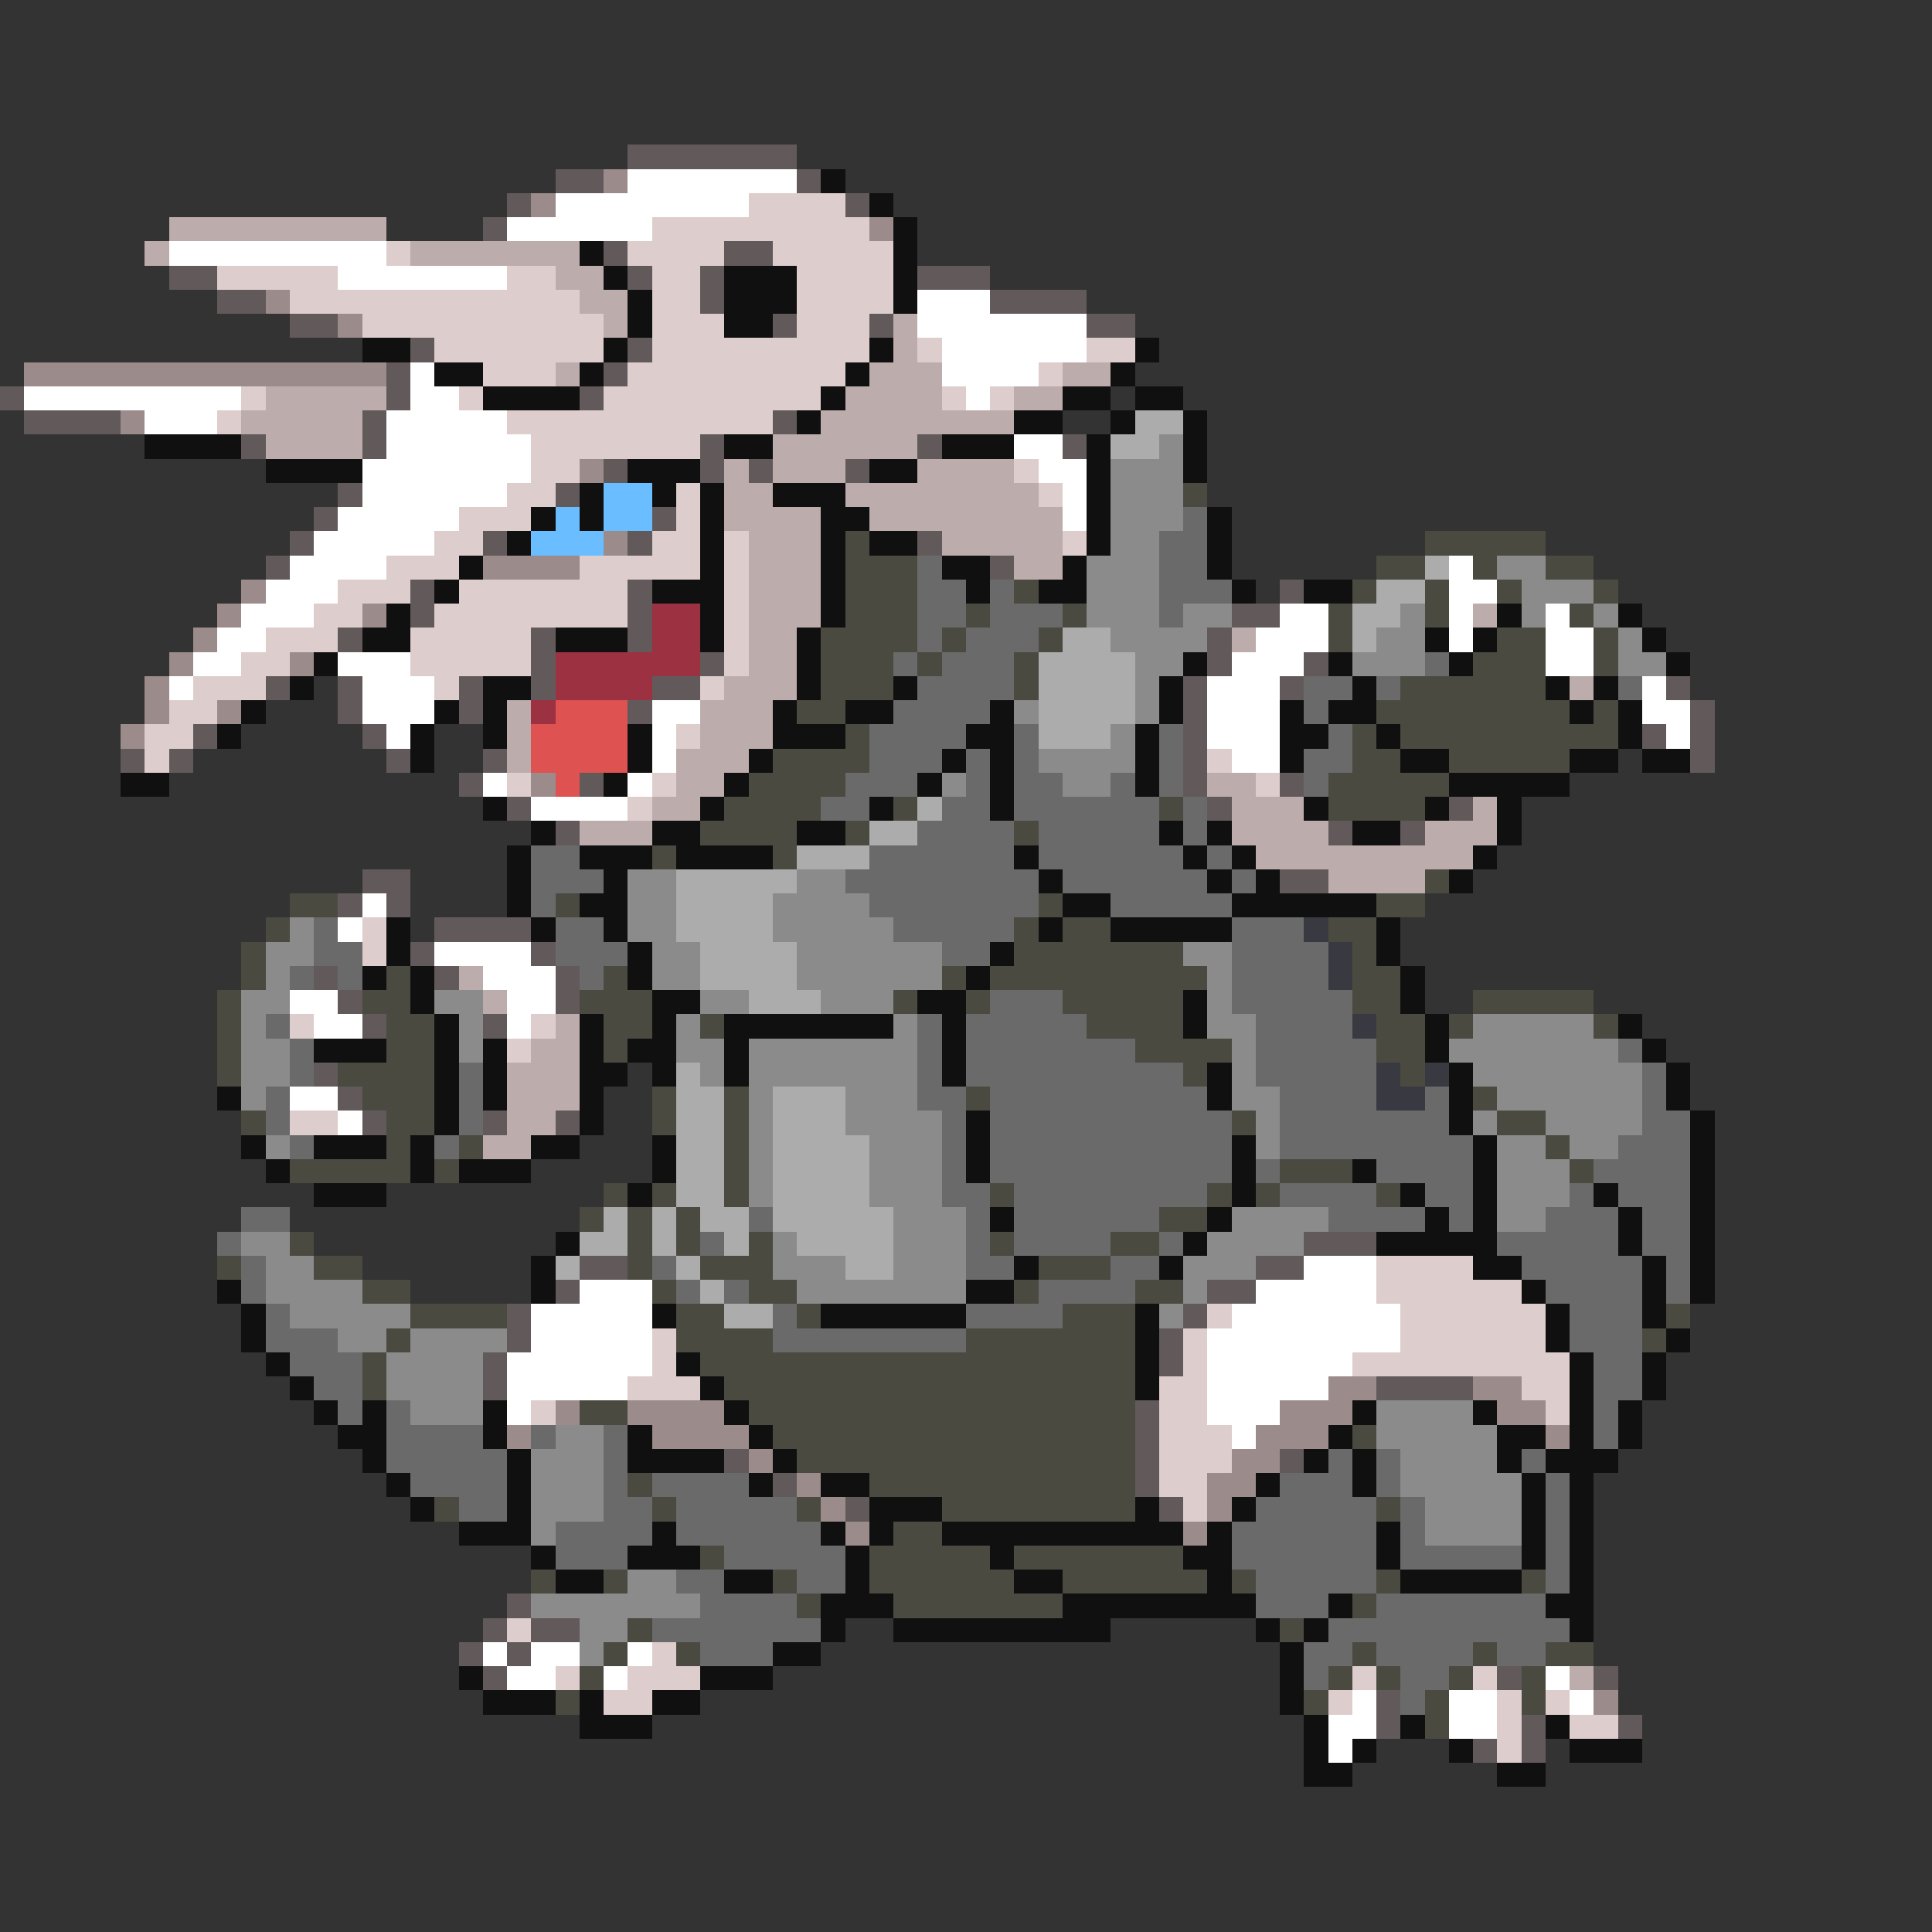 <svg xmlns="http://www.w3.org/2000/svg" viewBox="0 -0.5 80 80" shape-rendering="crispEdges">
<rect x="0" y="-0.5" width="80" height="80" fill="#333333" stroke="none"/>
<path stroke="#625a5a" d="M26 6h7M23 7h2M33 7h1M21 8h1M35 8h1M20 9h1M25 10h1M30 10h2M7 11h2M26 11h1M29 11h1M38 11h3M9 12h2M29 12h1M41 12h4M12 13h2M32 13h1M36 13h1M45 13h2M17 14h1M26 14h1M16 15h1M25 15h1M0 16h1M16 16h1M24 16h1M1 17h4M15 17h1M32 17h1M10 18h1M15 18h1M29 18h1M38 18h1M44 18h1M25 19h1M29 19h1M31 19h1M35 19h1M14 20h1M23 20h1M13 21h1M27 21h1M12 22h1M20 22h1M26 22h1M38 22h1M11 23h1M41 23h1M17 24h1M26 24h1M53 24h1M17 25h1M26 25h1M51 25h2M14 26h1M22 26h1M26 26h1M50 26h1M22 27h1M29 27h1M50 27h1M54 27h1M11 28h1M14 28h1M19 28h1M22 28h1M27 28h2M49 28h1M53 28h1M69 28h1M14 29h1M19 29h1M26 29h1M49 29h1M70 29h1M8 30h1M15 30h1M49 30h1M68 30h1M70 30h1M5 31h1M7 31h1M16 31h1M20 31h1M49 31h1M70 31h1M19 32h1M24 32h1M49 32h1M53 32h1M21 33h1M50 33h1M60 33h1M23 34h1M55 34h1M58 34h1M15 36h2M53 36h2M14 37h1M16 37h1M18 38h4M17 39h1M22 39h1M13 40h1M18 40h1M23 40h1M14 41h1M23 41h1M15 42h1M20 42h1M13 44h1M14 45h1M15 46h1M20 46h1M23 46h1M54 51h3M24 52h2M52 52h2M23 53h1M50 53h2M21 54h1M49 54h1M21 55h1M48 55h1M20 56h1M48 56h1M20 57h1M57 57h4M47 58h1M47 59h1M30 60h1M47 60h1M53 60h1M32 61h1M47 61h1M35 62h1M48 62h1M21 66h1M20 67h1M22 67h2M19 68h1M21 68h1M20 69h1M62 69h1M66 69h1M57 70h1M57 71h1M63 71h1M67 71h1M61 72h1M63 72h1" />
<path stroke="#9c8b8b" d="M25 7h1M22 8h1M36 9h1M11 12h1M14 13h1M1 15h15M5 17h1M24 19h1M25 22h1M20 23h4M10 24h1M9 25h1M15 25h1M8 26h1M7 27h1M12 27h1M6 28h1M6 29h1M9 29h1M5 30h1M22 32h1M55 57h2M61 57h2M23 58h1M26 58h4M53 58h3M62 58h2M21 59h1M27 59h4M52 59h3M64 59h1M31 60h1M51 60h2M33 61h1M50 61h2M34 62h1M50 62h1M35 63h1M49 63h1M66 70h1" />
<path stroke="#ffffff" d="M26 7h7M23 8h8M21 9h6M7 10h9M14 11h7M38 12h3M38 13h7M39 14h6M17 15h1M39 15h4M1 16h9M17 16h2M40 16h1M6 17h3M16 17h5M16 18h6M42 18h2M15 19h7M43 19h2M15 20h6M44 20h1M14 21h5M44 21h1M13 22h5M12 23h4M60 23h1M11 24h3M60 24h2M10 25h3M53 25h2M60 25h1M64 25h1M9 26h2M52 26h3M60 26h1M64 26h2M8 27h2M14 27h3M51 27h3M64 27h2M7 28h1M15 28h3M50 28h3M68 28h1M15 29h3M27 29h2M50 29h3M68 29h2M16 30h1M27 30h1M50 30h3M69 30h1M27 31h1M51 31h2M20 32h1M26 32h1M22 33h4M15 37h1M14 38h1M18 39h4M20 40h3M12 41h2M21 41h2M13 42h2M21 42h1M12 45h2M14 46h1M54 52h3M24 53h3M52 53h5M22 54h5M51 54h7M22 55h5M50 55h8M21 56h6M50 56h6M21 57h5M50 57h5M21 58h1M50 58h3M51 59h1M20 68h1M22 68h2M26 68h1M21 69h2M25 69h1M64 69h1M56 70h1M60 70h2M65 70h1M55 71h2M60 71h2M55 72h1" />
<path stroke="#101010" d="M34 7h1M36 8h1M37 9h1M24 10h1M37 10h1M25 11h1M30 11h3M37 11h1M26 12h1M30 12h3M37 12h1M26 13h1M30 13h2M15 14h2M25 14h1M36 14h1M47 14h1M18 15h2M24 15h1M35 15h1M46 15h1M20 16h4M34 16h1M44 16h2M47 16h2M33 17h1M42 17h2M46 17h1M49 17h1M6 18h4M30 18h2M39 18h3M45 18h1M49 18h1M11 19h4M26 19h3M36 19h2M45 19h1M49 19h1M24 20h1M27 20h1M29 20h1M32 20h3M45 20h1M22 21h1M24 21h1M29 21h1M34 21h2M45 21h1M50 21h1M21 22h1M29 22h1M34 22h1M36 22h2M45 22h1M50 22h1M19 23h1M29 23h1M34 23h1M39 23h2M44 23h1M50 23h1M18 24h1M27 24h3M34 24h1M40 24h1M43 24h2M51 24h1M54 24h2M16 25h1M29 25h1M34 25h1M62 25h1M67 25h1M15 26h2M23 26h3M29 26h1M33 26h1M59 26h1M61 26h1M68 26h1M13 27h1M33 27h1M49 27h1M55 27h1M60 27h1M69 27h1M12 28h1M20 28h2M33 28h1M37 28h1M48 28h1M56 28h1M64 28h1M66 28h1M10 29h1M18 29h1M20 29h1M32 29h1M35 29h2M41 29h1M48 29h1M53 29h1M55 29h2M65 29h1M67 29h1M9 30h1M17 30h1M20 30h1M26 30h1M32 30h3M40 30h2M47 30h1M53 30h2M57 30h1M67 30h1M17 31h1M26 31h1M31 31h1M39 31h1M41 31h1M47 31h1M53 31h1M58 31h2M65 31h2M68 31h2M5 32h2M25 32h1M30 32h1M38 32h1M41 32h1M47 32h1M60 32h5M20 33h1M29 33h1M36 33h1M41 33h1M54 33h1M59 33h1M62 33h1M22 34h1M27 34h2M33 34h2M48 34h1M50 34h1M56 34h2M62 34h1M21 35h1M24 35h3M28 35h4M42 35h1M49 35h1M51 35h1M61 35h1M21 36h1M25 36h1M43 36h1M50 36h1M52 36h1M60 36h1M21 37h1M24 37h2M44 37h2M51 37h6M16 38h1M22 38h1M25 38h1M43 38h1M46 38h5M57 38h1M16 39h1M26 39h1M41 39h1M57 39h1M15 40h1M17 40h1M26 40h1M40 40h1M58 40h1M17 41h1M27 41h2M38 41h2M49 41h1M58 41h1M18 42h1M24 42h1M27 42h1M30 42h7M39 42h1M49 42h1M59 42h1M67 42h1M13 43h3M18 43h1M20 43h1M24 43h1M26 43h2M30 43h1M39 43h1M59 43h1M68 43h1M18 44h1M20 44h1M24 44h2M27 44h1M30 44h1M39 44h1M50 44h1M60 44h1M69 44h1M9 45h1M18 45h1M20 45h1M24 45h1M50 45h1M60 45h1M69 45h1M18 46h1M24 46h1M40 46h1M60 46h1M70 46h1M10 47h1M13 47h3M17 47h1M22 47h2M27 47h1M40 47h1M51 47h1M61 47h1M70 47h1M11 48h1M17 48h1M19 48h3M27 48h1M40 48h1M51 48h1M56 48h1M61 48h1M70 48h1M13 49h3M26 49h1M51 49h1M58 49h1M61 49h1M66 49h1M70 49h1M41 50h1M50 50h1M59 50h1M61 50h1M67 50h1M70 50h1M23 51h1M49 51h1M57 51h5M67 51h1M70 51h1M22 52h1M42 52h1M48 52h1M61 52h2M68 52h1M70 52h1M9 53h1M22 53h1M40 53h2M63 53h1M68 53h1M70 53h1M10 54h1M27 54h1M34 54h6M47 54h1M64 54h1M68 54h1M10 55h1M47 55h1M64 55h1M69 55h1M11 56h1M28 56h1M47 56h1M65 56h1M68 56h1M12 57h1M29 57h1M47 57h1M65 57h1M68 57h1M13 58h1M15 58h1M20 58h1M30 58h1M56 58h1M61 58h1M65 58h1M67 58h1M14 59h2M20 59h1M26 59h1M31 59h1M55 59h1M62 59h2M65 59h1M67 59h1M15 60h1M21 60h1M26 60h4M32 60h1M54 60h1M56 60h1M62 60h1M64 60h3M16 61h1M21 61h1M31 61h1M34 61h2M52 61h1M56 61h1M63 61h1M65 61h1M17 62h1M21 62h1M36 62h3M47 62h1M51 62h1M63 62h1M65 62h1M19 63h3M27 63h1M34 63h1M36 63h1M39 63h10M50 63h1M57 63h1M63 63h1M65 63h1M22 64h1M26 64h3M35 64h1M41 64h1M49 64h2M57 64h1M63 64h1M65 64h1M23 65h2M30 65h2M35 65h1M42 65h2M50 65h1M58 65h5M65 65h1M34 66h3M44 66h8M55 66h1M64 66h2M34 67h1M37 67h9M52 67h1M54 67h1M65 67h1M32 68h2M53 68h1M19 69h1M29 69h3M53 69h1M20 70h3M24 70h1M27 70h2M53 70h1M24 71h3M54 71h1M58 71h1M64 71h1M54 72h1M56 72h1M60 72h1M65 72h3M54 73h2M62 73h2" />
<path stroke="#decdcd" d="M31 8h4M27 9h9M16 10h1M26 10h4M32 10h5M9 11h5M21 11h2M27 11h2M33 11h4M12 12h12M27 12h2M33 12h4M15 13h10M27 13h3M33 13h3M18 14h7M27 14h9M38 14h1M45 14h2M20 15h3M26 15h9M43 15h1M10 16h1M19 16h1M25 16h9M39 16h1M41 16h1M9 17h1M21 17h11M22 18h7M22 19h2M42 19h1M21 20h2M28 20h1M43 20h1M19 21h3M28 21h1M18 22h2M27 22h2M30 22h1M44 22h1M16 23h3M24 23h5M30 23h1M14 24h3M19 24h7M30 24h1M13 25h2M18 25h8M30 25h1M11 26h3M17 26h5M30 26h1M10 27h2M17 27h5M30 27h1M8 28h3M18 28h1M29 28h1M7 29h2M6 30h2M28 30h1M6 31h1M50 31h1M21 32h1M27 32h1M52 32h1M26 33h1M15 38h1M15 39h1M12 42h1M22 42h1M21 43h1M12 46h2M57 52h4M57 53h6M50 54h1M58 54h6M27 55h1M49 55h1M58 55h6M27 56h1M49 56h1M56 56h9M26 57h3M48 57h2M63 57h2M22 58h1M48 58h2M64 58h1M48 59h3M48 60h3M48 61h2M49 62h1M21 67h1M27 68h1M23 69h1M26 69h3M56 69h1M61 69h1M25 70h2M55 70h1M62 70h1M64 70h1M62 71h1M65 71h2M62 72h1" />
<path stroke="#bdacac" d="M7 9h9M6 10h1M17 10h7M23 11h2M24 12h2M25 13h1M37 13h1M37 14h1M23 15h1M36 15h3M44 15h2M11 16h5M35 16h4M42 16h2M10 17h5M34 17h8M11 18h4M32 18h6M30 19h1M32 19h3M38 19h4M30 20h2M35 20h8M30 21h4M36 21h8M31 22h3M39 22h5M31 23h3M42 23h2M31 24h3M31 25h3M61 25h1M31 26h2M51 26h1M31 27h2M30 28h3M65 28h1M21 29h1M29 29h3M21 30h1M29 30h3M21 31h1M28 31h3M28 32h2M50 32h2M27 33h2M51 33h3M61 33h1M24 34h3M51 34h4M59 34h3M52 35h9M55 36h4M19 40h1M20 41h1M23 42h1M22 43h2M21 44h3M21 45h3M21 46h2M20 47h2M65 69h1" />
<path stroke="#acacac" d="M47 17h2M46 18h2M59 23h1M57 24h2M56 25h2M44 26h2M56 26h1M43 27h4M43 28h4M43 29h4M43 30h3M38 33h1M36 34h2M33 35h3M28 36h5M28 37h4M28 38h4M29 39h4M29 40h4M31 41h3M28 44h1M28 45h2M32 45h3M28 46h2M32 46h3M28 47h2M32 47h4M28 48h2M32 48h4M28 49h2M32 49h4M25 50h1M27 50h1M29 50h2M32 50h5M24 51h2M27 51h1M30 51h1M33 51h4M23 52h1M28 52h1M35 52h2M29 53h1M30 54h2" />
<path stroke="#8b8b8b" d="M48 18h1M46 19h3M46 20h3M46 21h3M46 22h2M45 23h3M62 23h2M45 24h3M63 24h3M45 25h3M49 25h2M58 25h1M63 25h1M66 25h1M46 26h4M57 26h2M67 26h1M47 27h2M56 27h3M67 27h2M47 28h1M42 29h1M47 29h1M46 30h1M43 31h4M39 32h1M44 32h2M26 36h2M33 36h2M26 37h2M32 37h4M12 38h1M26 38h2M32 38h5M11 39h2M27 39h2M33 39h6M49 39h2M11 40h1M27 40h2M33 40h6M50 40h1M10 41h2M18 41h2M29 41h2M34 41h3M50 41h1M10 42h1M19 42h1M28 42h1M37 42h1M50 42h2M61 42h5M10 43h2M19 43h1M28 43h2M31 43h7M51 43h1M60 43h7M10 44h2M29 44h1M31 44h7M51 44h1M61 44h7M10 45h1M31 45h1M35 45h3M51 45h2M62 45h6M31 46h1M35 46h4M52 46h1M61 46h1M64 46h4M11 47h1M31 47h1M36 47h3M52 47h1M62 47h2M65 47h2M31 48h1M36 48h3M62 48h3M31 49h1M36 49h3M62 49h3M37 50h3M51 50h4M62 50h2M10 51h2M32 51h1M37 51h3M50 51h4M11 52h2M32 52h3M37 52h3M49 52h3M11 53h4M33 53h7M49 53h1M12 54h5M48 54h1M14 55h2M17 55h4M16 56h4M16 57h4M17 58h3M57 58h4M23 59h2M57 59h5M22 60h3M58 60h4M22 61h3M58 61h5M22 62h3M59 62h4M22 63h1M59 63h4M26 65h2M22 66h7M24 67h2M24 68h1" />
<path stroke="#6abdff" d="M25 20h2M23 21h1M25 21h2M22 22h3" />
<path stroke="#4a4a41" d="M49 20h1M35 22h1M59 22h5M35 23h3M57 23h2M61 23h1M64 23h2M35 24h3M42 24h1M56 24h1M59 24h1M62 24h1M66 24h1M35 25h3M40 25h1M44 25h1M55 25h1M59 25h1M65 25h1M34 26h4M39 26h1M43 26h1M55 26h1M62 26h2M66 26h1M34 27h3M38 27h1M42 27h1M61 27h3M66 27h1M34 28h3M42 28h1M58 28h6M33 29h2M57 29h8M66 29h1M35 30h1M56 30h1M58 30h9M32 31h4M56 31h2M60 31h5M31 32h4M55 32h5M30 33h4M37 33h1M48 33h1M55 33h4M29 34h4M35 34h1M42 34h1M27 35h1M32 35h1M59 36h1M12 37h2M23 37h1M43 37h1M57 37h2M11 38h1M42 38h1M44 38h2M55 38h2M10 39h1M42 39h7M56 39h1M10 40h1M16 40h1M25 40h1M39 40h1M41 40h9M56 40h2M9 41h1M15 41h2M24 41h3M37 41h1M40 41h1M44 41h5M56 41h2M61 41h5M9 42h1M16 42h2M25 42h2M29 42h1M45 42h4M57 42h2M60 42h1M66 42h1M9 43h1M16 43h2M25 43h1M47 43h4M57 43h2M9 44h1M14 44h4M49 44h1M58 44h1M15 45h3M27 45h1M30 45h1M40 45h1M61 45h1M10 46h1M16 46h2M27 46h1M30 46h1M51 46h1M62 46h2M16 47h1M19 47h1M30 47h1M64 47h1M12 48h5M18 48h1M30 48h1M53 48h3M65 48h1M25 49h1M27 49h1M30 49h1M41 49h1M50 49h1M52 49h1M57 49h1M24 50h1M26 50h1M28 50h1M48 50h2M12 51h1M26 51h1M28 51h1M31 51h1M41 51h1M46 51h2M9 52h1M13 52h2M26 52h1M29 52h3M43 52h3M15 53h2M27 53h1M31 53h2M42 53h1M47 53h2M17 54h4M28 54h2M33 54h1M44 54h3M69 54h1M16 55h1M28 55h4M40 55h7M68 55h1M15 56h1M29 56h18M15 57h1M30 57h17M24 58h2M31 58h16M32 59h15M56 59h1M33 60h14M26 61h1M36 61h11M18 62h1M27 62h1M33 62h1M39 62h8M57 62h1M37 63h2M29 64h1M36 64h5M42 64h7M22 65h1M25 65h1M32 65h1M36 65h6M44 65h6M51 65h1M57 65h1M63 65h1M33 66h1M37 66h7M56 66h1M26 67h1M53 67h1M25 68h1M28 68h1M56 68h1M61 68h1M64 68h2M24 69h1M55 69h1M57 69h1M60 69h1M63 69h1M23 70h1M54 70h1M59 70h1M63 70h1M59 71h1" />
<path stroke="#6a6a6a" d="M49 21h1M48 22h2M38 23h1M48 23h2M38 24h2M41 24h1M48 24h3M38 25h2M41 25h3M48 25h1M38 26h1M40 26h3M37 27h1M39 27h3M59 27h1M38 28h4M54 28h2M57 28h1M67 28h1M37 29h4M54 29h1M36 30h4M42 30h1M48 30h1M55 30h1M36 31h3M40 31h1M42 31h1M48 31h1M54 31h2M35 32h3M40 32h1M42 32h2M46 32h1M48 32h1M54 32h1M34 33h2M39 33h2M42 33h6M49 33h1M38 34h4M43 34h5M49 34h1M22 35h2M36 35h6M43 35h6M50 35h1M22 36h3M35 36h8M44 36h6M51 36h1M22 37h1M36 37h7M46 37h5M13 38h1M23 38h2M37 38h5M51 38h3M13 39h2M23 39h3M39 39h2M51 39h4M12 40h1M14 40h1M24 40h1M51 40h4M41 41h3M51 41h5M11 42h1M38 42h1M40 42h5M52 42h4M12 43h1M38 43h1M40 43h7M52 43h5M67 43h1M12 44h1M19 44h1M38 44h1M40 44h9M52 44h5M68 44h1M11 45h1M19 45h1M38 45h2M41 45h9M53 45h4M59 45h1M68 45h1M11 46h1M19 46h1M39 46h1M41 46h10M53 46h7M68 46h2M12 47h1M18 47h1M39 47h1M41 47h10M53 47h8M67 47h3M39 48h1M41 48h10M52 48h1M57 48h4M66 48h4M39 49h2M42 49h8M53 49h4M59 49h2M65 49h1M67 49h3M10 50h2M31 50h1M40 50h1M42 50h6M55 50h4M60 50h1M64 50h3M68 50h2M9 51h1M29 51h1M40 51h1M42 51h4M48 51h1M62 51h5M68 51h2M10 52h1M27 52h1M40 52h2M46 52h2M63 52h5M69 52h1M10 53h1M28 53h1M30 53h1M43 53h4M64 53h4M69 53h1M11 54h1M32 54h1M40 54h4M65 54h3M11 55h3M32 55h8M65 55h3M12 56h3M66 56h2M13 57h2M66 57h2M14 58h1M16 58h1M66 58h1M16 59h4M22 59h1M25 59h1M66 59h1M16 60h5M25 60h1M55 60h1M57 60h1M63 60h1M17 61h4M25 61h1M27 61h4M53 61h3M57 61h1M64 61h1M19 62h2M25 62h2M28 62h5M52 62h5M58 62h1M64 62h1M23 63h4M28 63h6M51 63h6M58 63h1M64 63h1M23 64h3M30 64h5M51 64h6M58 64h5M64 64h1M28 65h2M33 65h2M52 65h5M64 65h1M29 66h4M52 66h3M57 66h7M27 67h7M55 67h10M29 68h3M54 68h2M57 68h4M62 68h2M54 69h1M58 69h2M58 70h1" />
<path stroke="#9c3141" d="M27 25h2M27 26h2M23 27h6M23 28h4M22 29h1" />
<path stroke="#de5252" d="M23 29h3M22 30h4M22 31h4M23 32h1" />
<path stroke="#393941" d="M54 38h1M55 39h1M55 40h1M56 42h1M57 44h1M59 44h1M57 45h2" />
</svg>